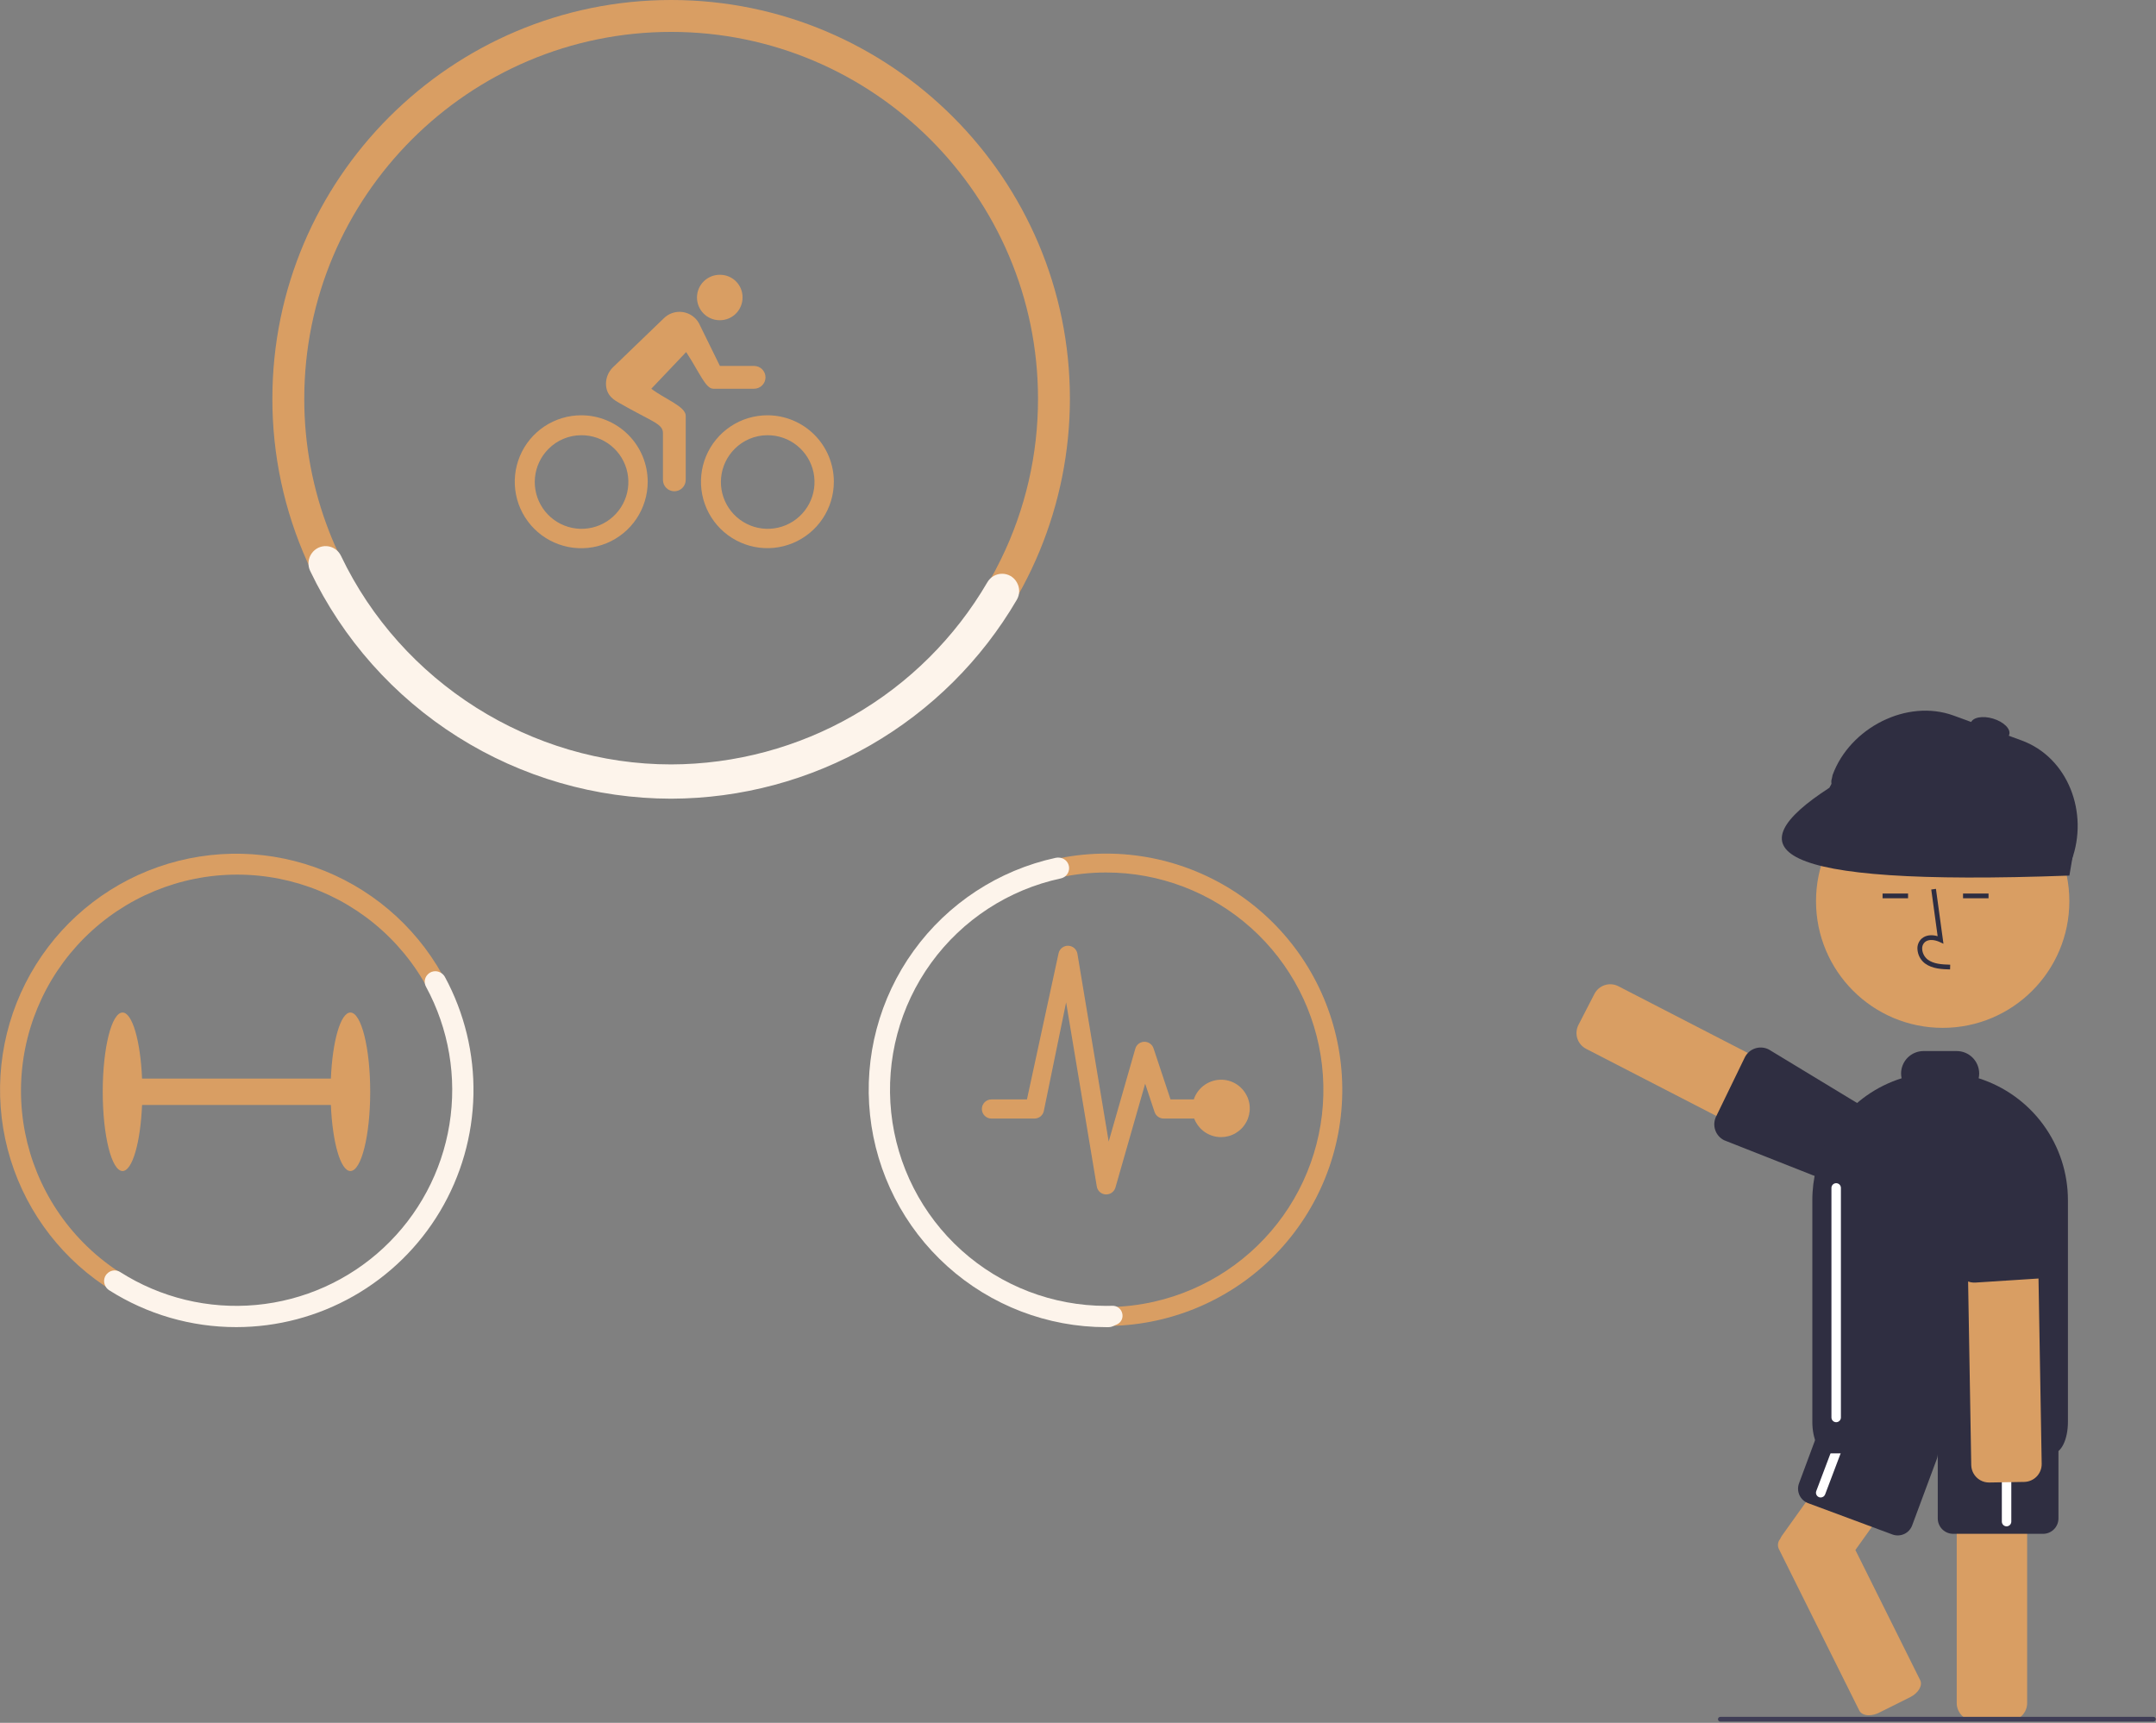 <svg width="911" height="728" viewBox="0 0 911 728" fill="none" xmlns="http://www.w3.org/2000/svg">
<rect x="0" y="0" width="911" height="728" fill="#808080" stroke="none"/>
<g clip-path="url(#clip0_16_8371)">
<path d="M752.025 650.512C752.096 650.395 752.173 650.281 752.255 650.172C752.457 649.695 752.712 649.242 753.015 648.822L778.175 613.622L798.905 584.632H834.265L831.765 588.122L827.315 594.352L813.525 613.632L783.975 654.962L811.365 709.982C812.485 712.222 810.575 715.442 807.125 717.162L793.915 723.742C792.603 724.411 791.157 724.774 789.685 724.802C787.825 724.802 786.275 724.112 785.625 722.802L751.575 654.402C751.307 653.77 751.207 653.079 751.286 652.397C751.365 651.715 751.62 651.066 752.025 650.512Z" fill="#D99E63"/>
<path d="M799.607 648.403L763.986 635.168C762.372 634.566 761.062 633.348 760.344 631.781C759.626 630.215 759.559 628.427 760.157 626.811L770.606 598.689C771.208 597.075 772.426 595.765 773.993 595.047C775.559 594.33 777.347 594.262 778.963 594.86L814.584 608.095C816.198 608.697 817.508 609.915 818.226 611.482C818.944 613.049 819.011 614.836 818.413 616.453L807.964 644.574C807.667 645.374 807.215 646.108 806.634 646.734C806.053 647.359 805.355 647.864 804.579 648.22C803.803 648.575 802.964 648.775 802.111 648.806C801.258 648.838 800.407 648.701 799.607 648.403Z" fill="#2F2E41"/>
<path d="M769.318 632.771C769.078 632.771 768.839 632.727 768.614 632.642C768.118 632.454 767.717 632.077 767.499 631.594C767.281 631.11 767.263 630.56 767.45 630.064L780.528 595.453C780.716 594.957 781.093 594.555 781.576 594.337C782.06 594.119 782.61 594.101 783.106 594.289C783.603 594.476 784.004 594.853 784.222 595.337C784.441 595.82 784.458 596.371 784.27 596.867L771.192 631.478C771.047 631.858 770.791 632.185 770.456 632.416C770.122 632.647 769.725 632.771 769.318 632.771Z" fill="white"/>
<path d="M826.795 719.652V594.642C826.792 594.525 826.799 594.409 826.816 594.294C826.877 592.844 827.36 591.443 828.206 590.264C829.053 589.084 830.225 588.178 831.58 587.657C832.444 587.314 833.365 587.139 834.295 587.142H849.055C851.043 587.144 852.95 587.935 854.356 589.341C855.762 590.747 856.553 592.653 856.555 594.642V719.652C856.553 721.64 855.762 723.547 854.356 724.953C852.95 726.359 851.043 727.15 849.055 727.152H834.295C832.306 727.15 830.4 726.359 828.994 724.953C827.588 723.547 826.797 721.64 826.795 719.652Z" fill="#D99E63"/>
<path d="M818.785 641.632V611.632C818.787 609.909 819.473 608.256 820.691 607.038C821.91 605.819 823.562 605.134 825.285 605.132H863.285C865.008 605.134 866.661 605.819 867.879 607.038C869.098 608.256 869.783 609.909 869.785 611.632V641.632C869.783 643.355 869.098 645.007 867.879 646.226C866.661 647.444 865.008 648.13 863.285 648.132H825.285C823.562 648.13 821.91 647.444 820.691 646.226C819.473 645.007 818.787 643.355 818.785 641.632Z" fill="#2F2E41"/>
<path d="M847.86 644.966C847.33 644.965 846.821 644.754 846.446 644.379C846.071 644.004 845.86 643.496 845.86 642.966V605.966C845.86 605.435 846.071 604.926 846.446 604.551C846.821 604.176 847.329 603.966 847.86 603.966C848.39 603.966 848.899 604.176 849.274 604.551C849.649 604.926 849.86 605.435 849.86 605.966V642.966C849.859 643.496 849.648 644.004 849.273 644.379C848.898 644.754 848.39 644.965 847.86 644.966Z" fill="white"/>
<path d="M779.526 499.556L670.187 443.186C668.423 442.271 667.093 440.694 666.488 438.801C665.883 436.907 666.053 434.851 666.961 433.083L673.721 419.962C674.637 418.198 676.214 416.868 678.107 416.264C680 415.66 682.056 415.83 683.824 416.737L793.165 473.108C793.715 473.389 794.225 473.741 794.684 474.155C795.939 475.256 796.79 476.747 797.099 478.388C797.409 480.03 797.159 481.728 796.39 483.211L789.629 496.331C789.178 497.208 788.559 497.987 787.806 498.623C787.053 499.26 786.182 499.741 785.243 500.039C784.499 500.271 783.724 500.39 782.945 500.391C781.755 500.39 780.582 500.104 779.526 499.556Z" fill="#D99E63"/>
<path d="M781.651 502.797L728.493 481.81C726.718 480.917 725.369 479.357 724.742 477.472C724.114 475.587 724.26 473.531 725.146 471.752L737.268 446.768C738.164 444.995 739.723 443.647 741.608 443.017C742.556 442.704 743.557 442.584 744.552 442.662C745.547 442.741 746.517 443.017 747.404 443.474L795.408 472.574C795.594 472.668 795.767 472.788 795.919 472.93C797.143 474.031 797.752 476.675 798.241 478.796L798.319 479.126C798.452 479.696 798.568 480.187 798.685 480.531L798.724 480.663C798.767 480.803 798.811 480.948 798.84 481.081C799.269 482.813 799.064 484.642 798.262 486.236L791.642 499.426C791.01 500.668 790.048 501.713 788.861 502.444C787.674 503.176 786.309 503.566 784.915 503.572C783.781 503.574 782.663 503.309 781.651 502.797Z" fill="#2F2E41"/>
<path d="M820.863 434.329C850.421 434.329 874.382 410.368 874.382 380.81C874.382 351.252 850.421 327.291 820.863 327.291C791.305 327.291 767.344 351.252 767.344 380.81C767.344 410.368 791.305 434.329 820.863 434.329Z" fill="#D99E63"/>
<path d="M823.987 409.646L824.043 407.646C820.322 407.542 817.042 407.309 814.577 405.508C813.878 404.968 813.304 404.285 812.893 403.503C812.482 402.722 812.244 401.861 812.196 400.979C812.152 400.441 812.234 399.9 812.434 399.398C812.634 398.896 812.947 398.446 813.349 398.085C814.985 396.703 817.618 397.15 819.537 398.03L821.191 398.789L818.018 375.599L816.037 375.87L818.736 395.597C816.128 394.83 813.712 395.16 812.058 396.558C811.422 397.112 810.924 397.806 810.601 398.586C810.278 399.365 810.14 400.208 810.197 401.05C810.256 402.234 810.572 403.392 811.125 404.441C811.678 405.49 812.453 406.405 813.397 407.123C816.564 409.438 820.68 409.553 823.987 409.646Z" fill="#2F2E41"/>
<path d="M806.237 377.571H795.466V379.571H806.237V377.571Z" fill="#2F2E41"/>
<path d="M840.237 377.571H829.466V379.571H840.237V377.571Z" fill="#2F2E41"/>
<path d="M772.076 614.106C768.542 613.902 765.785 608.091 765.785 600.804V507.132C765.784 502.57 766.357 498.026 767.491 493.607L767.491 493.606C767.904 492.017 768.393 490.438 768.944 488.914C772.301 479.533 778.195 471.266 785.969 465.034C786.847 464.318 787.766 463.624 788.697 462.973C793.225 459.778 798.221 457.303 803.507 455.638C803.361 454.979 803.287 454.306 803.285 453.632C803.288 451.113 804.29 448.698 806.071 446.917C807.852 445.136 810.266 444.134 812.785 444.132H826.785C829.304 444.134 831.719 445.136 833.5 446.917C835.28 448.698 836.282 451.113 836.285 453.632C836.284 454.305 836.209 454.976 836.064 455.634C847.006 459.099 856.56 465.958 863.343 475.217C870.125 484.476 873.782 495.654 873.785 507.132V600.804C873.785 608.278 870.93 614.132 867.285 614.132H772.285C772.215 614.133 772.144 614.125 772.076 614.106Z" fill="#2F2E41"/>
<path d="M833.919 622.657C833.297 621.566 832.959 620.337 832.936 619.081L830.832 496.088C830.814 495.103 830.991 494.124 831.352 493.207C831.713 492.291 832.251 491.454 832.936 490.746L832.938 490.744C833.622 490.036 834.438 489.469 835.341 489.076C836.245 488.683 837.216 488.472 838.201 488.455L852.961 488.207C854.82 488.174 856.626 488.833 858.026 490.057C859.427 491.28 860.323 492.981 860.539 494.828C860.571 495.074 860.587 495.322 860.588 495.57L862.699 618.572C862.728 620.56 861.967 622.478 860.585 623.907C859.202 625.336 857.31 626.159 855.322 626.197L840.567 626.451C839.221 626.471 837.894 626.129 836.725 625.462C835.556 624.795 834.587 623.826 833.919 622.657Z" fill="#D99E63"/>
<path d="M827.716 538.195C827.157 537.212 826.827 536.116 826.751 534.987L827.381 478.004C827.228 476.022 827.868 474.059 829.16 472.547C830.452 471.036 832.291 470.098 834.273 469.941L848.986 468.788C850.777 468.651 852.558 469.158 854.009 470.216C854.16 470.33 854.311 470.47 854.458 470.569C854.826 470.875 855.209 471.162 855.606 471.429L855.925 471.656C858.04 473.153 860.438 474.85 860.554 476.504L869.405 532.099C869.538 533.686 869.153 535.274 868.309 536.625C868.111 536.957 867.884 537.271 867.632 537.564C867.411 537.824 867.17 538.067 866.911 538.289C865.69 539.387 864.14 540.049 862.503 540.173L834.812 541.959C833.394 542.068 831.974 541.773 830.718 541.106C829.462 540.44 828.421 539.43 827.716 538.195Z" fill="#2F2E41"/>
<path d="M775.86 600.966C775.33 600.965 774.821 600.754 774.446 600.379C774.071 600.004 773.86 599.496 773.86 598.966V501.966C773.86 501.435 774.071 500.926 774.446 500.551C774.821 500.176 775.329 499.966 775.86 499.966C776.39 499.966 776.899 500.176 777.274 500.551C777.649 500.926 777.86 501.435 777.86 501.966V598.966C777.859 599.496 777.648 600.004 777.273 600.379C776.898 600.754 776.39 600.965 775.86 600.966Z" fill="white"/>
<path d="M869.401 368.096L776.427 334.083C775.934 333.903 775.481 333.627 775.095 333.272C774.708 332.916 774.395 332.488 774.174 332.011C773.953 331.535 773.827 331.02 773.805 330.495C773.783 329.97 773.865 329.446 774.045 328.953L774.36 327.466C781.621 307.617 805.688 295.126 825.536 302.387L854.146 312.853C873.994 320.114 882.621 343.617 875.36 363.466L874.532 365.714C874.168 366.71 873.422 367.521 872.46 367.967C871.498 368.414 870.398 368.46 869.401 368.096Z" fill="#2F2E41"/>
<path d="M874.41 369.983C744.822 374.765 733.499 358.482 772.983 332.879L781.36 317.466L877.36 352.466L874.41 369.983Z" fill="#2F2E41"/>
<path d="M849 310.412C849.716 308.032 846.651 305.007 842.155 303.656C837.66 302.305 833.435 303.139 832.72 305.519C832.004 307.899 835.069 310.924 839.565 312.275C844.06 313.626 848.285 312.792 849 310.412Z" fill="#2F2E41"/>
<path d="M283.586 0C190.67 0 115.089 75.581 115.089 168.497C115.062 192.281 120.099 215.799 129.863 237.486C156.27 296.096 215.23 336.994 283.586 336.994C328.267 336.969 371.11 319.209 402.704 287.615C434.298 256.021 452.058 213.178 452.083 168.497C452.083 75.581 376.488 0 283.586 0ZM422.994 236.233C410.27 262.383 390.454 284.431 365.805 299.863C341.156 315.295 312.667 323.491 283.586 323.514C217.899 323.514 161.621 282.441 139.096 224.627C132.116 206.738 128.545 187.7 128.569 168.497C128.569 83.022 198.111 13.48 283.586 13.48C369.061 13.48 438.603 83.022 438.603 168.497C438.633 191.97 433.293 215.14 422.994 236.233Z" fill="#D99E63"/>
<path d="M283.586 337.494C251.669 337.468 220.411 328.415 193.42 311.381C166.429 294.347 144.807 270.027 131.049 241.228C130.5 240.079 130.262 238.807 130.358 237.538C130.454 236.269 130.881 235.047 131.597 233.994L131.687 233.862C132.402 232.827 133.376 231.997 134.513 231.458C135.649 230.918 136.908 230.686 138.162 230.787C139.416 230.887 140.622 231.316 141.658 232.029C142.695 232.743 143.525 233.716 144.066 234.852C169.63 288.408 224.394 323.014 283.586 323.014C310.635 322.945 337.197 315.805 360.636 302.303C384.074 288.8 403.576 269.404 417.204 246.038C417.838 244.941 418.751 244.031 419.85 243.401C420.95 242.77 422.196 242.443 423.463 242.45C424.717 242.447 425.949 242.778 427.032 243.41C428.115 244.041 429.011 244.95 429.625 246.043L429.704 246.181C430.328 247.283 430.652 248.53 430.646 249.797C430.639 251.063 430.301 252.307 429.666 253.402C414.756 278.933 393.432 300.124 367.808 314.874C342.185 329.624 313.152 337.422 283.586 337.494Z" fill="#FDF4EB"/>
<path d="M245.608 183.909C250.188 183.879 254.636 185.44 258.193 188.325C261.75 191.209 264.196 195.24 265.113 199.727C266.029 204.214 265.36 208.881 263.219 212.929C261.078 216.978 257.598 220.158 253.373 221.927C249.149 223.696 244.441 223.943 240.054 222.627C235.667 221.311 231.873 218.514 229.319 214.712C226.766 210.91 225.611 206.34 226.051 201.781C226.492 197.222 228.502 192.958 231.737 189.716C233.55 187.878 235.71 186.419 238.091 185.422C240.472 184.426 243.027 183.911 245.608 183.909ZM245.608 175.484C240.053 175.481 234.621 177.125 230 180.209C225.38 183.293 221.777 187.678 219.649 192.809C217.52 197.94 216.961 203.587 218.042 209.036C219.123 214.486 221.795 219.492 225.721 223.422C229.647 227.352 234.65 230.03 240.098 231.117C245.546 232.203 251.194 231.65 256.328 229.527C261.461 227.404 265.85 223.806 268.939 219.189C272.027 214.571 273.678 209.142 273.681 203.587C273.685 196.137 270.729 188.991 265.464 183.721C260.2 178.451 253.057 175.488 245.608 175.484ZM304.13 135.315C306.671 135.328 309.113 134.331 310.919 132.544C312.724 130.756 313.746 128.325 313.759 125.784C313.759 125.752 313.759 125.719 313.759 125.687C313.771 124.442 313.537 123.207 313.072 122.053C312.607 120.898 311.918 119.847 311.047 118.958C310.175 118.07 309.137 117.362 307.992 116.875C306.846 116.387 305.616 116.13 304.371 116.119C304.311 116.118 304.251 116.118 304.191 116.119C301.645 116.095 299.194 117.083 297.377 118.866C295.56 120.649 294.526 123.081 294.502 125.626C294.478 128.172 295.466 130.623 297.249 132.44C299.032 134.257 301.464 135.291 304.01 135.315C304.05 135.315 304.09 135.315 304.13 135.315ZM324.26 183.909C328.84 183.879 333.288 185.44 336.845 188.325C340.402 191.209 342.848 195.239 343.765 199.727C344.681 204.214 344.012 208.881 341.871 212.929C339.73 216.978 336.25 220.158 332.025 221.927C327.801 223.696 323.093 223.943 318.706 222.627C314.319 221.311 310.525 218.514 307.971 214.712C305.418 210.91 304.263 206.34 304.704 201.781C305.144 197.222 307.154 192.958 310.389 189.716C312.202 187.878 314.362 186.419 316.743 185.422C319.124 184.426 321.679 183.911 324.26 183.909ZM324.26 175.484C318.708 175.484 313.28 177.13 308.663 180.215C304.047 183.3 300.449 187.684 298.324 192.814C296.199 197.943 295.643 203.588 296.726 209.033C297.81 214.479 300.483 219.481 304.409 223.407C308.335 227.333 313.338 230.007 318.783 231.09C324.229 232.173 329.873 231.617 335.003 229.492C340.132 227.368 344.517 223.77 347.602 219.153C350.686 214.536 352.333 209.109 352.333 203.557C352.333 199.87 351.607 196.219 350.196 192.814C348.785 189.408 346.717 186.313 344.11 183.706C341.504 181.099 338.409 179.031 335.003 177.621C331.597 176.21 327.946 175.484 324.26 175.484Z" fill="#D99E63"/>
<path d="M318.633 154.632H304.19L295.314 136.549C294.598 135.281 293.597 134.196 292.391 133.38C291.185 132.565 289.805 132.04 288.362 131.847C286.918 131.655 285.45 131.8 284.072 132.271C282.694 132.742 281.444 133.527 280.42 134.563L258.847 155.354C257.081 157.157 256.078 159.571 256.048 162.094C256.048 167.33 259.84 169.195 261.615 170.248C275.305 178.131 280.119 179.004 280.119 182.946V202.774C280.119 204.051 280.627 205.275 281.529 206.178C282.432 207.081 283.657 207.588 284.934 207.588C286.21 207.588 287.435 207.081 288.338 206.178C289.241 205.275 289.748 204.051 289.748 202.774V175.694C289.748 171.723 280.601 168.473 275.215 164.261L289.928 148.765C295.555 157.34 298.143 164.261 301.362 164.261H318.633C319.91 164.263 321.135 163.757 322.039 162.856C322.944 161.955 323.453 160.731 323.455 159.454C323.457 158.177 322.952 156.952 322.05 156.048C321.149 155.143 319.925 154.634 318.648 154.632L318.633 154.632Z" fill="#D99E63"/>
<path d="M148.056 427.856C143.909 427.856 140.475 439.931 139.81 455.763H60.026C59.361 439.931 55.927 427.856 51.78 427.856C47.157 427.856 43.408 442.849 43.408 461.344C43.408 479.838 47.157 494.831 51.78 494.831C55.927 494.831 59.361 482.757 60.026 466.925H139.81C140.475 482.757 143.909 494.831 148.056 494.831C152.68 494.831 156.428 479.838 156.428 461.344C156.428 442.849 152.68 427.856 148.056 427.856Z" fill="#D99E63"/>
<path d="M186.919 411.902C175.094 390.708 155.949 374.55 133.069 366.455C110.188 358.36 85.142 358.883 62.619 367.925C40.096 376.967 21.642 393.909 10.711 415.578C-0.22 437.247 -2.878 462.157 3.235 485.645C9.348 509.132 23.813 529.586 43.921 543.177C64.028 556.768 88.401 562.563 112.474 559.478C136.547 556.392 158.67 544.638 174.701 526.416C190.732 508.194 199.571 484.753 199.563 460.483C199.558 443.476 195.205 426.753 186.919 411.902ZM99.759 552.294C75.57 552.17 52.416 542.458 35.378 525.287C18.339 508.117 8.805 484.89 8.868 460.7C8.93 436.51 18.584 413.333 35.712 396.25C52.839 379.168 76.042 369.576 100.232 369.578C124.422 369.579 147.624 379.175 164.749 396.259C181.874 413.343 191.525 436.522 191.584 460.712C191.644 484.902 182.107 508.128 165.066 525.296C148.025 542.464 124.87 552.173 100.681 552.294C100.374 552.295 100.066 552.295 99.759 552.294Z" fill="#D99E63"/>
<path d="M99.808 560.787C80.791 560.796 62.165 555.388 46.111 545.196C45.309 544.684 44.69 543.932 44.344 543.046L44.293 542.916C43.945 542.039 43.888 541.073 44.13 540.16C44.372 539.248 44.902 538.438 45.639 537.849C46.353 537.249 47.24 536.895 48.17 536.838C49.101 536.781 50.024 537.025 50.806 537.533C67.87 548.395 88.059 553.28 108.202 551.422C128.344 549.563 147.298 541.065 162.087 527.264C176.875 513.463 186.66 495.14 189.903 475.173C193.147 455.207 189.666 434.729 180.007 416.956C179.554 416.141 179.375 415.202 179.496 414.278C179.617 413.354 180.032 412.493 180.679 411.822C181.319 411.126 182.165 410.655 183.093 410.476C184.021 410.298 184.981 410.422 185.833 410.831L185.958 410.889C186.813 411.29 187.518 411.951 187.973 412.778C196.241 428.047 200.402 445.201 200.049 462.562C199.695 479.922 194.839 496.893 185.957 511.813C177.074 526.733 164.469 539.09 149.376 547.675C134.282 556.26 117.218 560.778 99.855 560.787H99.808Z" fill="#FDF4EB"/>
<path d="M467.366 360.697C454.258 360.691 441.276 363.268 429.164 368.28C417.051 373.292 406.044 380.641 396.772 389.907C387.5 399.173 380.144 410.175 375.125 422.285C370.105 434.394 367.52 447.374 367.518 460.483C367.516 473.591 370.096 486.572 375.111 498.684C380.126 510.795 387.478 521.8 396.746 531.069C406.015 540.339 417.019 547.692 429.13 552.708C441.241 557.725 454.221 560.306 467.33 560.305H467.366C468.013 560.305 468.647 560.305 469.294 560.278C495.592 559.772 520.627 548.904 538.955 530.039C557.283 511.173 567.422 485.834 567.168 459.533C566.914 433.231 556.287 408.093 537.598 389.585C518.909 371.077 493.669 360.695 467.366 360.697ZM487.707 550.034C475.11 552.894 462.05 553.065 449.382 550.533C436.714 548.002 424.723 542.826 414.192 535.344C403.662 527.861 394.828 518.241 388.27 507.111C381.711 495.982 377.575 483.593 376.131 470.756C374.687 457.919 375.969 444.921 379.892 432.613C383.814 420.304 390.291 408.962 398.896 399.328C407.502 389.694 418.044 381.983 429.834 376.702C441.623 371.42 454.394 368.685 467.312 368.677H467.366C489.947 368.675 511.736 376.995 528.57 392.045C545.404 407.095 556.101 427.821 558.618 450.261C561.135 472.701 555.295 495.282 542.214 513.687C529.132 532.093 509.727 545.033 487.707 550.034Z" fill="#D99E63"/>
<path d="M467.366 560.805C442.613 560.805 418.733 551.652 400.322 535.106C381.91 518.56 370.267 495.791 367.632 471.178C364.996 446.566 371.555 421.847 386.046 401.779C400.538 381.71 421.938 367.709 446.13 362.468C446.725 362.341 447.34 362.333 447.938 362.445L448.146 362.484C449.15 362.679 450.056 363.214 450.711 363.999C451.366 364.784 451.73 365.771 451.742 366.793C451.754 367.815 451.413 368.81 450.776 369.61C450.139 370.41 449.246 370.966 448.247 371.184C426.194 375.912 406.671 388.633 393.437 406.897C380.204 425.16 374.196 447.675 376.572 470.104C378.947 492.532 389.538 513.288 406.304 528.374C423.071 543.46 444.826 551.809 467.38 551.812C468.262 551.804 469.119 551.8 469.99 551.774C470.961 551.734 471.916 552.037 472.686 552.63C473.456 553.222 473.993 554.067 474.203 555.016C474.432 555.933 474.331 556.902 473.915 557.751C473.499 558.6 472.796 559.274 471.931 559.655C471.343 559.924 470.753 560.189 470.16 560.448C469.661 560.669 469.122 560.788 468.576 560.799C468.174 560.805 467.773 560.805 467.366 560.805Z" fill="#FDF4EB"/>
<path d="M516.603 456.258C513.944 456.124 511.314 456.865 509.115 458.365C506.916 459.866 505.269 462.046 504.424 464.57H494.595L487.419 442.992C487.153 442.184 486.639 441.48 485.949 440.981C485.26 440.482 484.43 440.213 483.579 440.213H483.503C482.639 440.226 481.803 440.519 481.12 441.047C480.437 441.576 479.943 442.311 479.713 443.144L468.469 482.383L455.255 403.02C455.101 402.101 454.637 401.264 453.939 400.647C453.24 400.031 452.352 399.673 451.421 399.635C450.491 399.596 449.575 399.879 448.828 400.436C448.082 400.992 447.549 401.789 447.321 402.692L433.929 464.57H418.921C417.848 464.57 416.82 464.996 416.062 465.754C415.304 466.513 414.878 467.541 414.878 468.613C414.878 469.685 415.304 470.714 416.062 471.472C416.82 472.23 417.848 472.656 418.921 472.656H437.113C438.013 472.657 438.888 472.357 439.598 471.802C440.308 471.248 440.812 470.472 441.029 469.598L450.479 423.562L463.441 501.359C463.589 502.265 464.044 503.093 464.729 503.705C465.414 504.316 466.288 504.675 467.206 504.719H467.433C468.312 504.718 469.166 504.432 469.868 503.903C470.57 503.375 471.081 502.633 471.324 501.788L483.882 457.925L487.849 469.876C488.119 470.682 488.635 471.383 489.324 471.882C490.012 472.38 490.839 472.651 491.689 472.656H504.601C505.373 474.7 506.683 476.498 508.392 477.859C510.101 479.221 512.147 480.095 514.312 480.39C516.477 480.685 518.682 480.39 520.693 479.535C522.705 478.681 524.448 477.299 525.738 475.535C527.029 473.772 527.819 471.692 528.026 469.517C528.232 467.341 527.847 465.15 526.911 463.176C525.976 461.201 524.524 459.516 522.709 458.298C520.895 457.08 518.785 456.375 516.603 456.258Z" fill="#D99E63"/>
<path d="M909.915 727.466H726.915C726.65 727.466 726.395 727.36 726.208 727.173C726.02 726.985 725.915 726.731 725.915 726.466C725.915 726.2 726.02 725.946 726.208 725.758C726.395 725.571 726.65 725.466 726.915 725.466H909.915C910.18 725.466 910.435 725.571 910.622 725.758C910.81 725.946 910.915 726.2 910.915 726.466C910.915 726.731 910.81 726.985 910.622 727.173C910.435 727.36 910.18 727.466 909.915 727.466Z" fill="#3F3D56"/>
</g>
<defs>
<clipPath id="clip0_16_8371">
<rect width="910.915" height="727.466" fill="white"/>
</clipPath>
</defs>
</svg>
